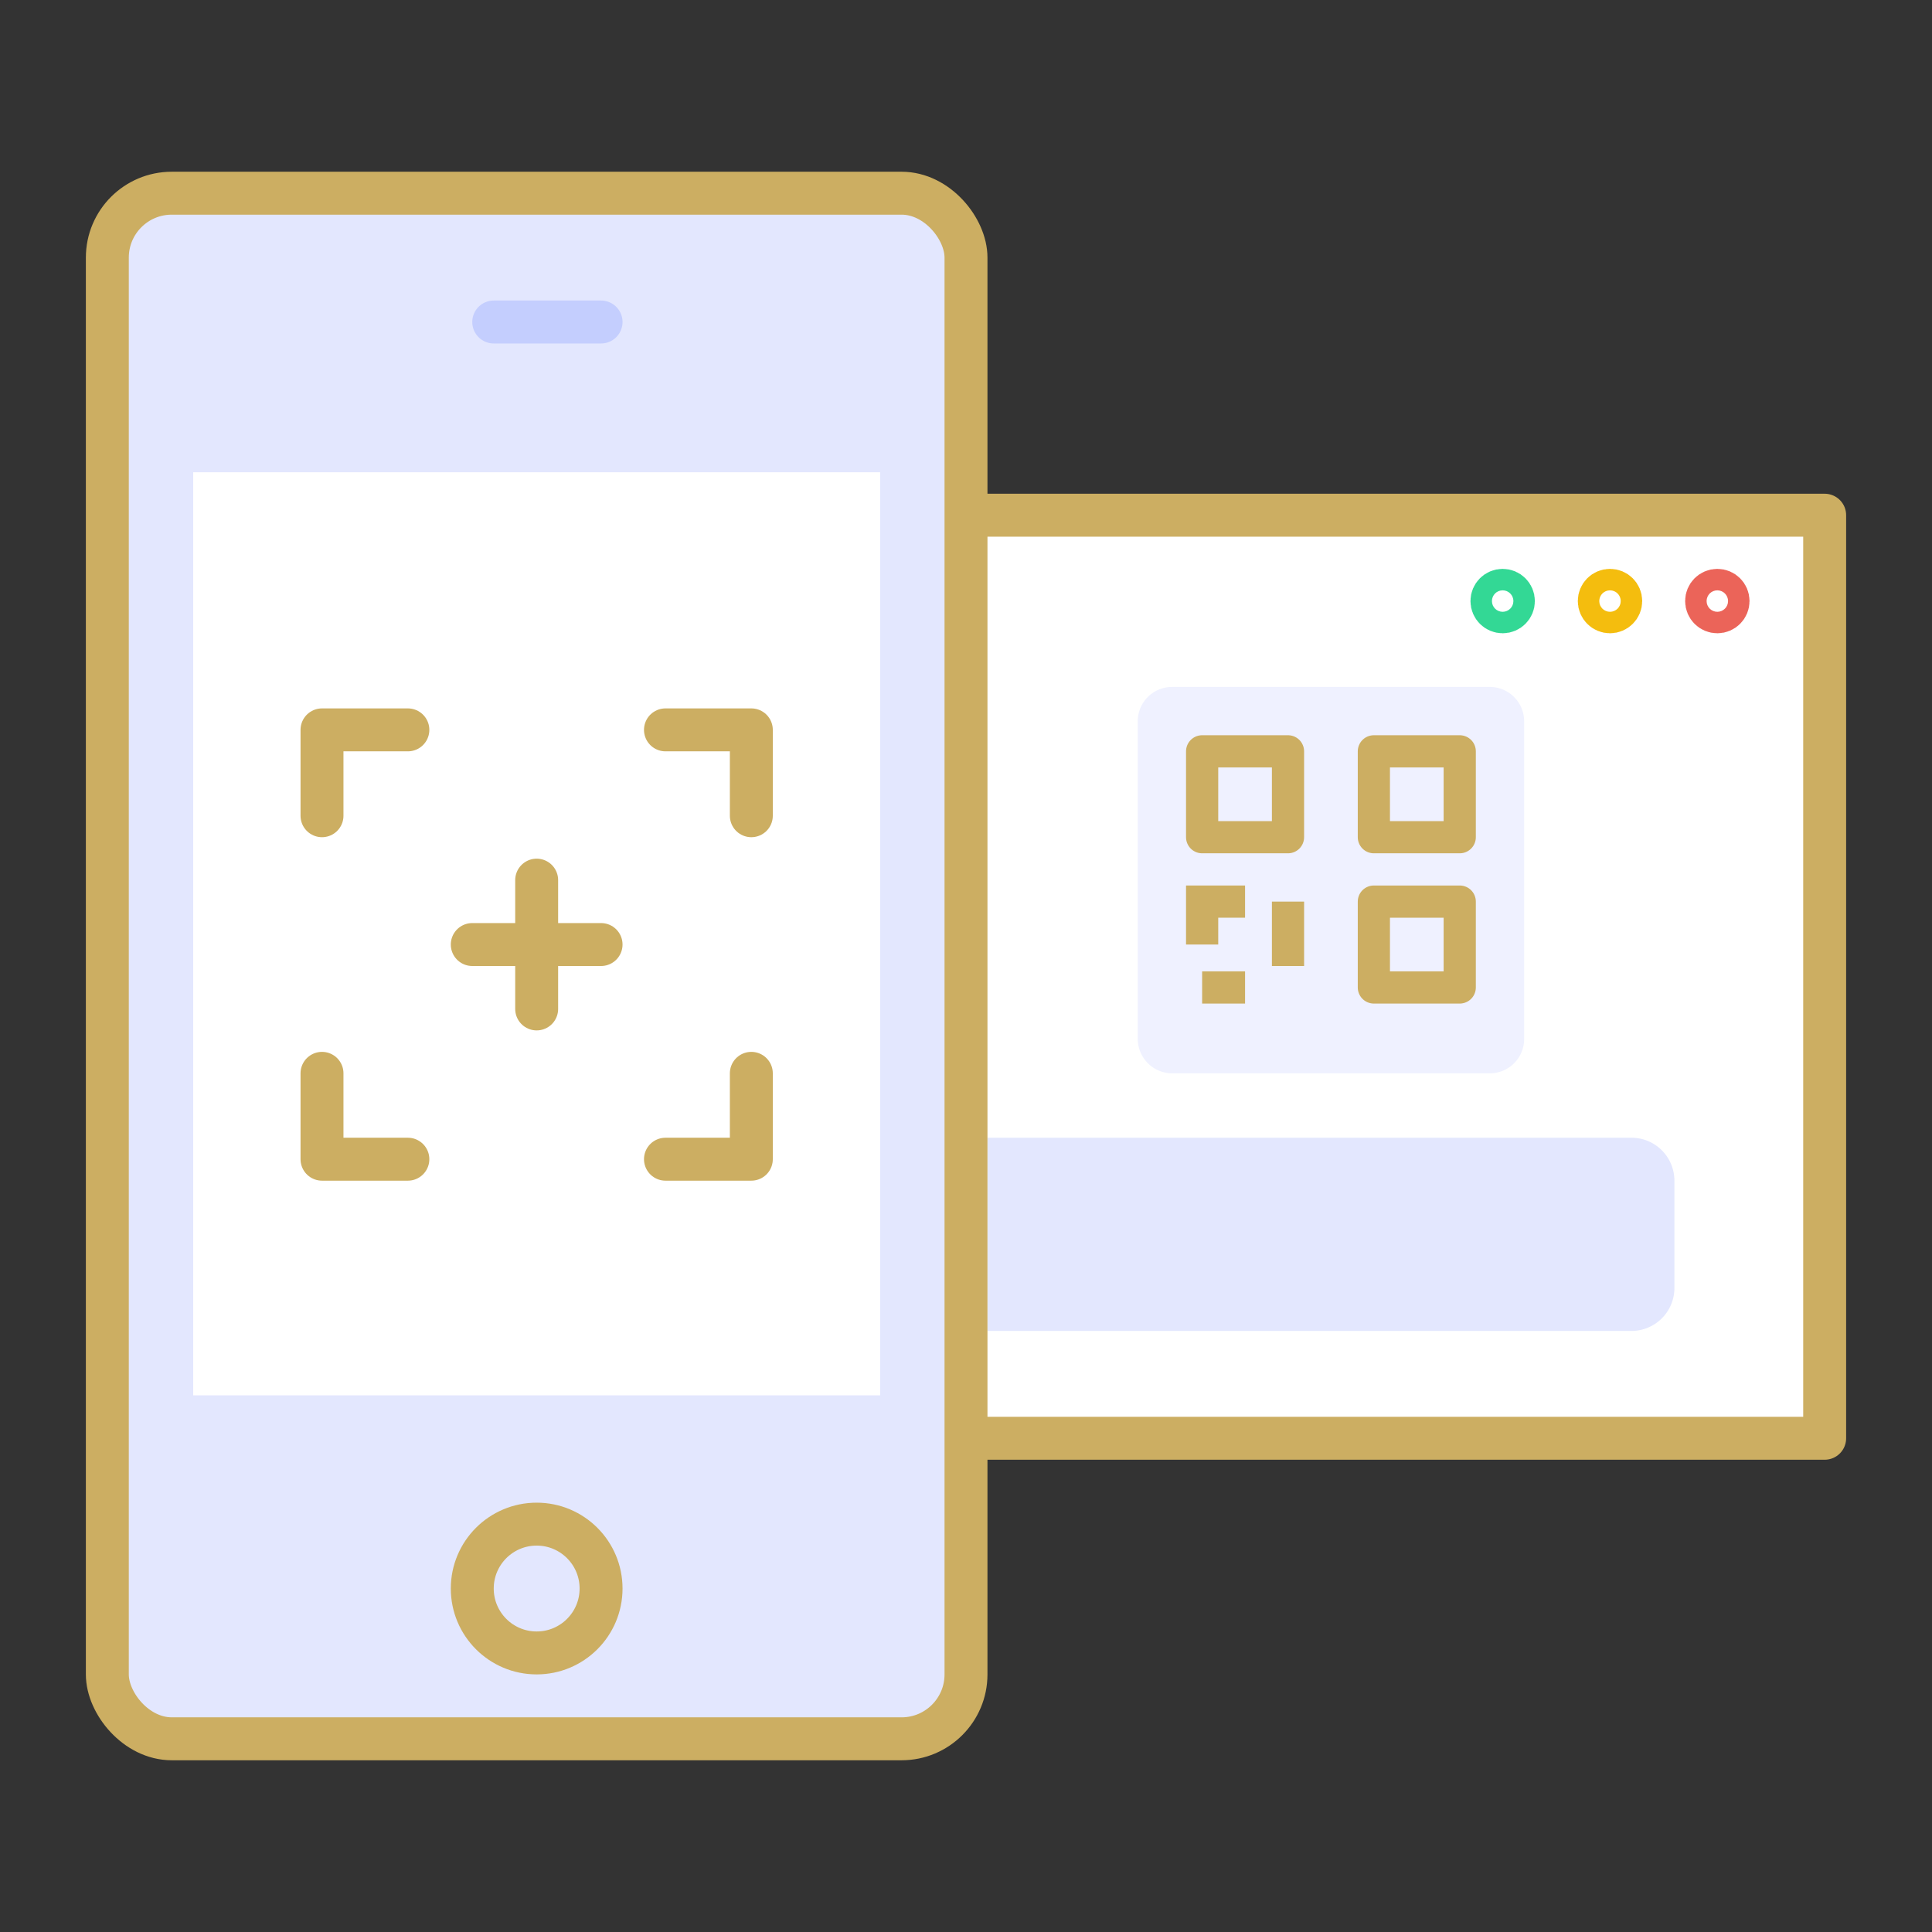<svg xmlns="http://www.w3.org/2000/svg" viewBox="0 0 90 90"><rect x="0" y="0" width="90" height="90" fill="#333333" stroke="none"/><rect x="44" y="24" width="41" height="43" transform="translate(129 91) rotate(-180)" fill="#fff" stroke="#ccae62" stroke-linecap="round" stroke-linejoin="round" stroke-width="2"/><path d="M71,37V33.6A1.6,1.6,0,0,0,69.4,32H54.6A1.6,1.6,0,0,0,53,33.6V48.39A1.61,1.61,0,0,0,54.61,50H69.4A1.6,1.6,0,0,0,71,48.4V37Z" fill="#eff1ff"/><line x1="60" y1="42" x2="60" y2="45" fill="none" stroke="#ccae62" stroke-width="1.5"/><line x1="58" y1="46" x2="56" y2="46" fill="none" stroke="#ccae62" stroke-width="1.5"/><rect x="64" y="35" width="4" height="4" fill="none" stroke="#ccae62" stroke-linecap="round" stroke-linejoin="round" stroke-width="1.5"/><rect x="56" y="35" width="4" height="4" fill="none" stroke="#ccae62" stroke-linecap="round" stroke-linejoin="round" stroke-width="1.5"/><rect x="64" y="42" width="4" height="4" fill="none" stroke="#ccae62" stroke-linecap="round" stroke-linejoin="round" stroke-width="1.5"/><polyline points="58 42 56 42 56 44" fill="none" stroke="#ccae62" stroke-width="1.5"/><path d="M48,53H78a0,0,0,0,1,0,0v9a0,0,0,0,1,0,0H48a2,2,0,0,1-2-2V55a2,2,0,0,1,2-2Z" transform="translate(124 115) rotate(-180)" fill="#e3e7fe"/><circle cx="70" cy="28" r="0.5" fill="none" stroke="#33d895" stroke-linecap="round" stroke-linejoin="round" stroke-width="2"/><circle cx="75" cy="28" r="0.5" fill="none" stroke="#f4bd0e" stroke-linecap="round" stroke-linejoin="round" stroke-width="2"/><circle cx="80" cy="28" r="0.5" fill="none" stroke="#eb6459" stroke-linecap="round" stroke-linejoin="round" stroke-width="2"/><rect x="5" y="9" width="40" height="72" rx="3" ry="3" fill="#e3e7fe" stroke="#ccae62" stroke-linecap="round" stroke-linejoin="round" stroke-width="2"/><rect x="9" y="22" width="32" height="43" fill="#fff"/><polyline points="31 34 35 34 35 38" fill="none" stroke="#ccae62" stroke-linecap="round" stroke-linejoin="round" stroke-width="2"/><polyline points="19 54 15 54 15 50" fill="none" stroke="#ccae62" stroke-linecap="round" stroke-linejoin="round" stroke-width="2"/><polyline points="15 38 15 34 19 34" fill="none" stroke="#ccae62" stroke-linecap="round" stroke-linejoin="round" stroke-width="2"/><polyline points="35 50 35 54 31 54" fill="none" stroke="#ccae62" stroke-linecap="round" stroke-linejoin="round" stroke-width="2"/><line x1="25" y1="41" x2="25" y2="47" fill="none" stroke="#ccae62" stroke-linecap="round" stroke-linejoin="round" stroke-width="2"/><line x1="22" y1="44" x2="28" y2="44" fill="none" stroke="#ccae62" stroke-linecap="round" stroke-linejoin="round" stroke-width="2"/><circle cx="25" cy="74" r="3" fill="none" stroke="#ccae62" stroke-linecap="round" stroke-linejoin="round" stroke-width="2"/><line x1="23" y1="15" x2="28" y2="15" fill="none" stroke="#c4cefe" stroke-linecap="round" stroke-linejoin="round" stroke-width="2"/></svg>
